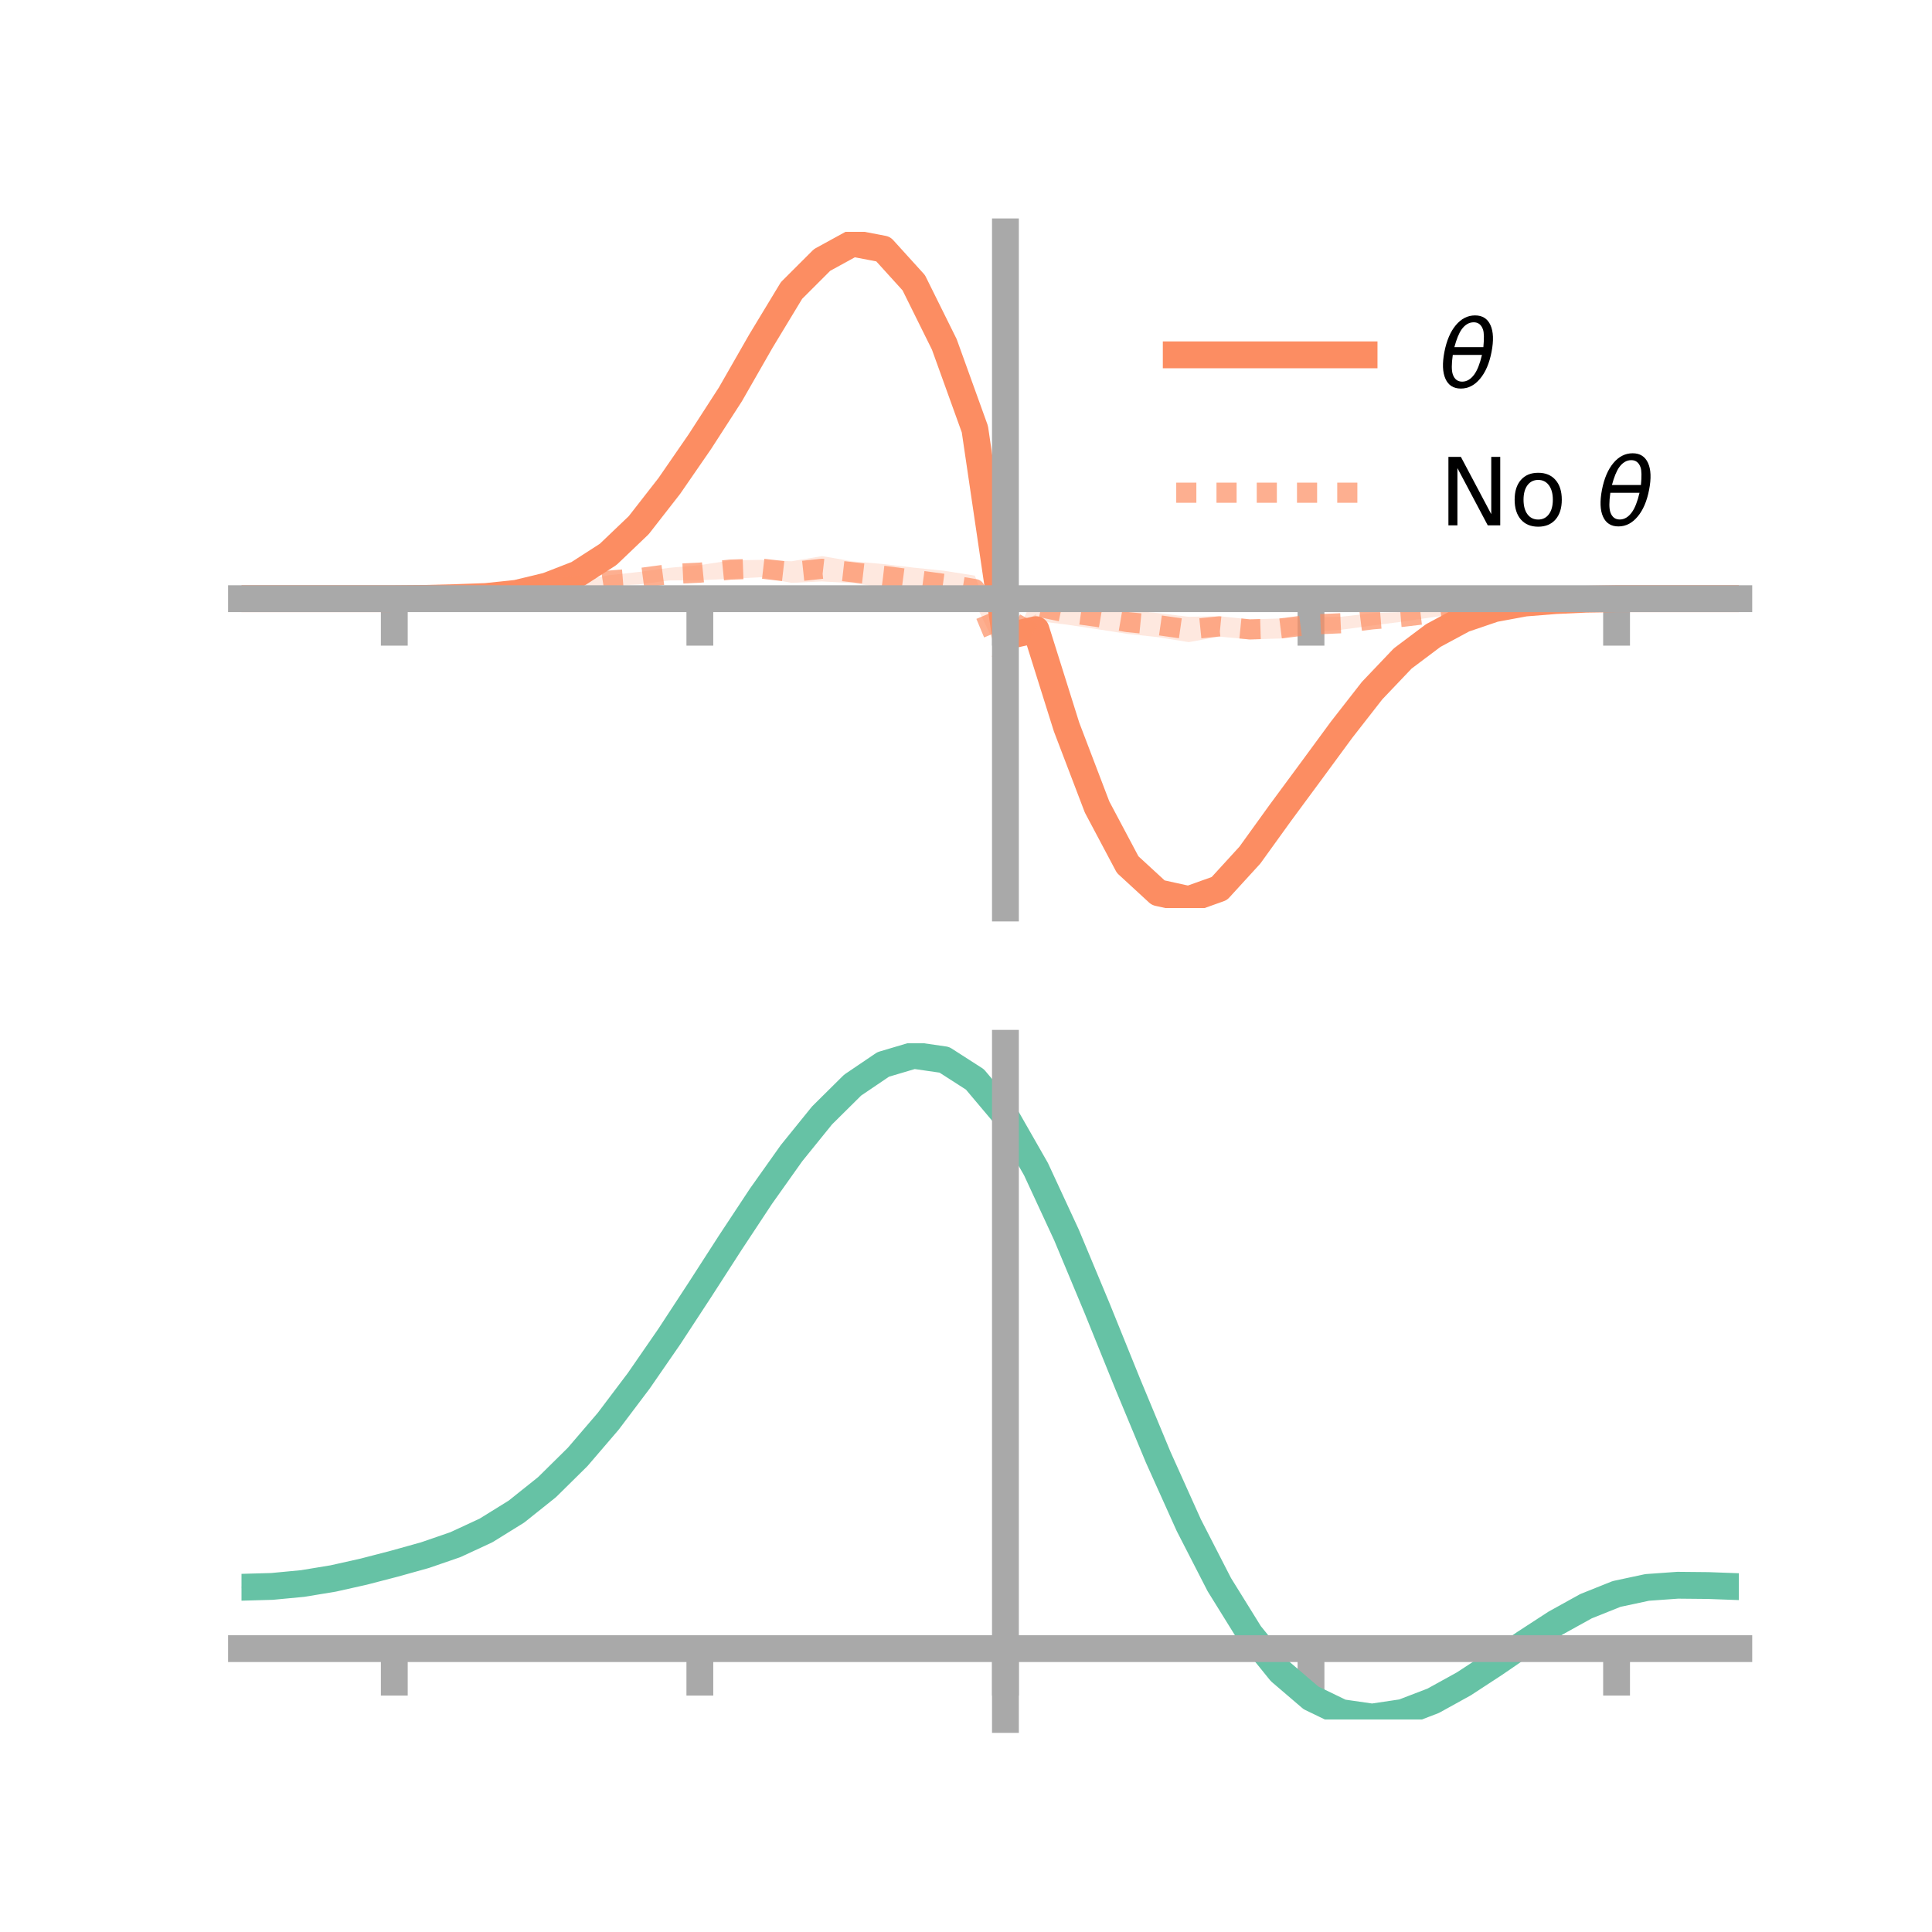 <?xml version="1.0" encoding="utf-8" standalone="no"?>
<!DOCTYPE svg PUBLIC "-//W3C//DTD SVG 1.1//EN"
  "http://www.w3.org/Graphics/SVG/1.1/DTD/svg11.dtd">
<!-- Created with matplotlib (https://matplotlib.org/) -->
<svg height="144pt" version="1.1" viewBox="0 0 144 144" width="144pt" xmlns="http://www.w3.org/2000/svg" xmlns:xlink="http://www.w3.org/1999/xlink">
 <defs>
  <style type="text/css">*{stroke-linecap:butt;stroke-linejoin:round;}</style>
 </defs>
 <g id="figure_1">
  <g id="patch_1">
   <path d="M 0 144 
L 144 144 
L 144 0 
L 0 0 
z
" style="fill:none;"/>
  </g>
  <g id="axes_1">
   <g id="patch_2">
    <path d="M 18 67.68 
L 129.6 67.68 
L 129.6 17.28 
L 18 17.28 
z
" style="fill:none;"/>
   </g>
   <g id="PolyCollection_1">
    <path clip-path="url(#p0e14fee6a1)" d="M 18 44.622 
L 18 44.622 
L 20.278 44.622 
L 22.555 44.622 
L 24.833 44.622 
L 27.11 44.622 
L 29.388 44.621 
L 31.665 44.583 
L 33.943 44.493 
L 36.22 44.356 
L 38.498 44.062 
L 40.776 43.436 
L 43.053 42.511 
L 45.331 40.975 
L 47.608 38.707 
L 49.886 35.669 
L 52.163 32.393 
L 54.441 28.792 
L 56.718 24.616 
L 58.996 20.831 
L 61.273 18.56 
L 63.551 17.28 
L 65.829 17.557 
L 68.106 19.942 
L 70.384 24.634 
L 72.661 30.778 
L 74.939 47.169 
L 77.216 45.772 
L 79.494 53.182 
L 81.771 59.131 
L 84.049 63.534 
L 86.327 65.779 
L 88.604 66.4 
L 90.882 65.487 
L 93.159 62.993 
L 95.437 59.98 
L 97.714 57.027 
L 99.992 53.861 
L 102.269 51.089 
L 104.547 48.746 
L 106.824 47.092 
L 109.102 45.935 
L 111.38 45.208 
L 113.657 44.844 
L 115.935 44.714 
L 118.212 44.637 
L 120.49 44.622 
L 122.767 44.622 
L 125.045 44.622 
L 127.322 44.622 
L 129.6 44.622 
L 129.6 44.622 
L 129.6 44.622 
L 127.322 44.622 
L 125.045 44.622 
L 122.767 44.622 
L 120.49 44.624 
L 118.212 44.68 
L 115.935 44.816 
L 113.657 45.052 
L 111.38 45.531 
L 109.102 46.353 
L 106.824 47.649 
L 104.547 49.415 
L 102.269 51.859 
L 99.992 54.923 
L 97.714 57.958 
L 95.437 61.173 
L 93.159 64.48 
L 90.882 66.967 
L 88.604 67.68 
L 86.327 67.299 
L 84.049 65.351 
L 81.771 61.174 
L 79.494 55.185 
L 77.216 48.088 
L 74.939 47.697 
L 72.661 33.194 
L 70.384 26.706 
L 68.106 22.206 
L 65.829 19.57 
L 63.551 18.976 
L 61.273 20.195 
L 58.996 22.472 
L 56.718 26.213 
L 54.441 29.992 
L 52.163 33.447 
L 49.886 36.773 
L 47.608 39.579 
L 45.331 41.662 
L 43.053 43.064 
L 40.776 43.905 
L 38.498 44.379 
L 36.22 44.566 
L 33.943 44.593 
L 31.665 44.622 
L 29.388 44.622 
L 27.11 44.622 
L 24.833 44.622 
L 22.555 44.622 
L 20.278 44.622 
L 18 44.622 
z
" style="fill:#fc8d62;fill-opacity:0.2;"/>
   </g>
   <g id="PolyCollection_2">
    <path clip-path="url(#p0e14fee6a1)" d="M 18 44.622 
L 18 44.622 
L 20.278 44.622 
L 22.555 44.622 
L 24.833 44.622 
L 27.11 44.622 
L 29.388 44.621 
L 31.665 44.565 
L 33.943 44.425 
L 36.22 44.229 
L 38.498 43.94 
L 40.776 43.65 
L 43.053 43.326 
L 45.331 42.881 
L 47.608 42.629 
L 49.886 42.321 
L 52.163 42.12 
L 54.441 41.772 
L 56.718 41.726 
L 58.996 41.834 
L 61.273 41.448 
L 63.551 41.841 
L 65.829 42.04 
L 68.106 42.309 
L 70.384 42.543 
L 72.661 42.903 
L 74.939 49.103 
L 77.216 44.091 
L 79.494 44.766 
L 81.771 45.06 
L 84.049 45.487 
L 86.327 45.696 
L 88.604 45.974 
L 90.882 45.924 
L 93.159 46.167 
L 95.437 46.096 
L 97.714 46.026 
L 99.992 45.965 
L 102.269 45.701 
L 104.547 45.615 
L 106.824 45.403 
L 109.102 45.092 
L 111.38 44.952 
L 113.657 44.796 
L 115.935 44.683 
L 118.212 44.635 
L 120.49 44.622 
L 122.767 44.622 
L 125.045 44.622 
L 127.322 44.622 
L 129.6 44.622 
L 129.6 44.622 
L 129.6 44.622 
L 127.322 44.622 
L 125.045 44.622 
L 122.767 44.622 
L 120.49 44.624 
L 118.212 44.687 
L 115.935 44.838 
L 113.657 45.059 
L 111.38 45.336 
L 109.102 45.682 
L 106.824 45.996 
L 104.547 46.331 
L 102.269 46.625 
L 99.992 46.937 
L 97.714 47.082 
L 95.437 47.59 
L 93.159 47.657 
L 90.882 47.449 
L 88.604 47.862 
L 86.327 47.491 
L 84.049 47.249 
L 81.771 46.893 
L 79.494 46.553 
L 77.216 46.274 
L 74.939 49.651 
L 72.661 44.912 
L 70.384 44.503 
L 68.106 44.117 
L 65.829 43.791 
L 63.551 43.461 
L 61.273 43.338 
L 58.996 43.441 
L 56.718 43.023 
L 54.441 43.141 
L 52.163 43.246 
L 49.886 43.264 
L 47.608 43.562 
L 45.331 43.684 
L 43.053 43.966 
L 40.776 44.171 
L 38.498 44.294 
L 36.22 44.49 
L 33.943 44.577 
L 31.665 44.62 
L 29.388 44.622 
L 27.11 44.622 
L 24.833 44.622 
L 22.555 44.622 
L 20.278 44.622 
L 18 44.622 
z
" style="fill:#fc8d62;fill-opacity:0.2;"/>
   </g>
   <g id="matplotlib.axis_1">
    <g id="xtick_1">
     <g id="line2d_1">
      <defs>
       <path d="M 0 0 
L 0 3.5 
" id="m32616ddfdb" style="stroke:#a9a9a9;stroke-width:2;"/>
      </defs>
      <g>
       <use style="fill:#a9a9a9;stroke:#a9a9a9;stroke-width:2;" x="29.388" xlink:href="#m32616ddfdb" y="44.622"/>
      </g>
     </g>
    </g>
    <g id="xtick_2">
     <g id="line2d_2">
      <g>
       <use style="fill:#a9a9a9;stroke:#a9a9a9;stroke-width:2;" x="52.163" xlink:href="#m32616ddfdb" y="44.622"/>
      </g>
     </g>
    </g>
    <g id="xtick_3">
     <g id="line2d_3">
      <g>
       <use style="fill:#a9a9a9;stroke:#a9a9a9;stroke-width:2;" x="74.939" xlink:href="#m32616ddfdb" y="44.622"/>
      </g>
     </g>
    </g>
    <g id="xtick_4">
     <g id="line2d_4">
      <g>
       <use style="fill:#a9a9a9;stroke:#a9a9a9;stroke-width:2;" x="97.714" xlink:href="#m32616ddfdb" y="44.622"/>
      </g>
     </g>
    </g>
    <g id="xtick_5">
     <g id="line2d_5">
      <g>
       <use style="fill:#a9a9a9;stroke:#a9a9a9;stroke-width:2;" x="120.49" xlink:href="#m32616ddfdb" y="44.622"/>
      </g>
     </g>
    </g>
   </g>
   <g id="matplotlib.axis_2"/>
   <g id="line2d_6">
    <path clip-path="url(#p0e14fee6a1)" d="M 18 44.622 
L 20.278 44.622 
L 22.555 44.622 
L 24.833 44.622 
L 27.11 44.622 
L 29.388 44.621 
L 31.665 44.602 
L 33.943 44.543 
L 36.22 44.461 
L 38.498 44.22 
L 40.776 43.671 
L 43.053 42.787 
L 45.331 41.318 
L 47.608 39.143 
L 49.886 36.221 
L 52.163 32.92 
L 54.441 29.392 
L 56.718 25.415 
L 58.996 21.651 
L 61.273 19.377 
L 63.551 18.128 
L 65.829 18.563 
L 68.106 21.074 
L 70.384 25.67 
L 72.661 31.986 
L 74.939 47.433 
L 77.216 46.93 
L 79.494 54.184 
L 81.771 60.152 
L 84.049 64.442 
L 86.327 66.539 
L 88.604 67.04 
L 90.882 66.227 
L 93.159 63.736 
L 95.437 60.576 
L 97.714 57.492 
L 99.992 54.392 
L 102.269 51.474 
L 104.547 49.081 
L 106.824 47.371 
L 109.102 46.144 
L 111.38 45.369 
L 113.657 44.948 
L 115.935 44.765 
L 118.212 44.659 
L 120.49 44.623 
L 122.767 44.622 
L 125.045 44.622 
L 127.322 44.622 
L 129.6 44.622 
" style="fill:none;stroke:#fc8d62;stroke-linecap:square;stroke-width:2;"/>
   </g>
   <g id="line2d_7">
    <path clip-path="url(#p0e14fee6a1)" d="M 18 44.622 
L 20.278 44.622 
L 22.555 44.622 
L 24.833 44.622 
L 27.11 44.622 
L 29.388 44.621 
L 31.665 44.593 
L 33.943 44.501 
L 36.22 44.36 
L 38.498 44.117 
L 40.776 43.91 
L 43.053 43.646 
L 45.331 43.283 
L 47.608 43.095 
L 49.886 42.792 
L 52.163 42.683 
L 54.441 42.456 
L 56.718 42.374 
L 58.996 42.637 
L 61.273 42.393 
L 63.551 42.651 
L 65.829 42.915 
L 68.106 43.213 
L 70.384 43.523 
L 72.661 43.907 
L 74.939 49.377 
L 77.216 45.182 
L 79.494 45.66 
L 81.771 45.977 
L 84.049 46.368 
L 86.327 46.594 
L 88.604 46.918 
L 90.882 46.687 
L 93.159 46.912 
L 95.437 46.843 
L 97.714 46.554 
L 99.992 46.451 
L 102.269 46.163 
L 104.547 45.973 
L 106.824 45.7 
L 109.102 45.387 
L 111.38 45.144 
L 113.657 44.928 
L 115.935 44.761 
L 118.212 44.661 
L 120.49 44.623 
L 122.767 44.622 
L 125.045 44.622 
L 127.322 44.622 
L 129.6 44.622 
" style="fill:none;stroke:#fc8d62;stroke-dasharray:1.5,1.5;stroke-dashoffset:0;stroke-opacity:0.7;stroke-width:1.5;"/>
   </g>
   <g id="patch_3">
    <path d="M 74.939 67.68 
L 74.939 17.28 
" style="fill:none;stroke:#a9a9a9;stroke-linecap:square;stroke-linejoin:miter;stroke-width:2;"/>
   </g>
   <g id="patch_4">
    <path d="M 129.6 67.68 
L 129.6 17.28 
" style="fill:none;"/>
   </g>
   <g id="patch_5">
    <path d="M 18 44.622 
L 129.6 44.622 
" style="fill:none;stroke:#a9a9a9;stroke-linecap:square;stroke-linejoin:miter;stroke-width:2;"/>
   </g>
   <g id="patch_6">
    <path d="M 18 17.28 
L 129.6 17.28 
" style="fill:none;"/>
   </g>
   <g id="legend_1">
    <g id="line2d_8">
     <path d="M 87.67 26.449 
L 101.67 26.449 
" style="fill:none;stroke:#fc8d62;stroke-linecap:square;stroke-width:2;"/>
    </g>
    <g id="line2d_9"/>
    <g id="text_1">
     <!-- $\theta$ -->
     <g transform="translate(107.27 28.899)scale(0.07 -0.07)">
      <defs>
       <path d="M 45.516 34.672 
L 14.453 34.672 
Q 12.359 20.062 14.5 13.875 
Q 17.188 6.25 24.469 6.25 
Q 31.781 6.25 37.359 13.922 
Q 42.234 20.656 45.516 34.672 
z
M 47.016 42.969 
Q 48.344 56.844 46.625 61.719 
Q 43.953 69.438 36.766 69.438 
Q 29.297 69.438 23.828 61.812 
Q 19.531 55.672 16.156 42.969 
z
M 38.188 76.766 
Q 49.906 76.766 54.594 66.406 
Q 59.281 56.109 55.719 37.844 
Q 52.203 19.625 43.453 9.281 
Q 34.766 -1.125 23.047 -1.125 
Q 11.281 -1.125 6.641 9.281 
Q 2 19.625 5.516 37.844 
Q 9.078 56.109 17.719 66.406 
Q 26.422 76.766 38.188 76.766 
z
" id="DejaVuSans-Oblique-952"/>
      </defs>
      <use transform="translate(0 0.234)" xlink:href="#DejaVuSans-Oblique-952"/>
     </g>
    </g>
    <g id="line2d_10">
     <path d="M 87.67 36.724 
L 101.67 36.724 
" style="fill:none;stroke:#fc8d62;stroke-dasharray:1.5,1.5;stroke-dashoffset:0;stroke-opacity:0.7;stroke-width:1.5;"/>
    </g>
    <g id="line2d_11"/>
    <g id="text_2">
     <!-- No $\theta$ -->
     <g transform="translate(107.27 39.174)scale(0.07 -0.07)">
      <defs>
       <path d="M 9.812 72.906 
L 23.094 72.906 
L 55.422 11.922 
L 55.422 72.906 
L 64.984 72.906 
L 64.984 0 
L 51.703 0 
L 19.391 60.984 
L 19.391 0 
L 9.812 0 
z
" id="DejaVuSans-78"/>
       <path d="M 30.609 48.391 
Q 23.391 48.391 19.188 42.75 
Q 14.984 37.109 14.984 27.297 
Q 14.984 17.484 19.156 11.844 
Q 23.344 6.203 30.609 6.203 
Q 37.797 6.203 41.984 11.859 
Q 46.188 17.531 46.188 27.297 
Q 46.188 37.016 41.984 42.703 
Q 37.797 48.391 30.609 48.391 
z
M 30.609 56 
Q 42.328 56 49.016 48.375 
Q 55.719 40.766 55.719 27.297 
Q 55.719 13.875 49.016 6.219 
Q 42.328 -1.422 30.609 -1.422 
Q 18.844 -1.422 12.172 6.219 
Q 5.516 13.875 5.516 27.297 
Q 5.516 40.766 12.172 48.375 
Q 18.844 56 30.609 56 
z
" id="DejaVuSans-111"/>
       <path id="DejaVuSans-32"/>
      </defs>
      <use transform="translate(0 0.234)" xlink:href="#DejaVuSans-78"/>
      <use transform="translate(74.805 0.234)" xlink:href="#DejaVuSans-111"/>
      <use transform="translate(135.986 0.234)" xlink:href="#DejaVuSans-32"/>
      <use transform="translate(167.773 0.234)" xlink:href="#DejaVuSans-Oblique-952"/>
     </g>
    </g>
   </g>
  </g>
  <g id="axes_2">
   <g id="patch_7">
    <path d="M 18 128.16 
L 129.6 128.16 
L 129.6 77.76 
L 18 77.76 
z
" style="fill:none;"/>
   </g>
   <g id="PolyCollection_3">
    <path clip-path="url(#pfd31412ad2)" d="M 18 118.38 
L 18 118.233 
L 20.278 118.167 
L 22.555 117.943 
L 24.833 117.554 
L 27.11 117.028 
L 29.388 116.419 
L 31.665 115.768 
L 33.943 114.966 
L 36.22 113.893 
L 38.498 112.46 
L 40.776 110.611 
L 43.053 108.326 
L 45.331 105.621 
L 47.608 102.545 
L 49.886 99.177 
L 52.163 95.623 
L 54.441 92.011 
L 56.718 88.487 
L 58.996 85.206 
L 61.273 82.331 
L 63.551 80.026 
L 65.829 78.452 
L 68.106 77.76 
L 70.384 78.093 
L 72.661 79.577 
L 74.939 82.321 
L 77.216 86.362 
L 79.494 91.347 
L 81.771 96.88 
L 84.049 102.591 
L 86.327 108.152 
L 88.604 113.293 
L 90.882 117.801 
L 93.159 121.528 
L 95.437 124.388 
L 97.714 126.358 
L 99.992 127.468 
L 102.269 127.798 
L 104.547 127.463 
L 106.824 126.597 
L 109.102 125.35 
L 111.38 123.879 
L 113.657 122.336 
L 115.935 120.869 
L 118.212 119.616 
L 120.49 118.707 
L 122.767 118.221 
L 125.045 118.062 
L 127.322 118.091 
L 129.6 118.182 
L 129.6 118.34 
L 129.6 118.34 
L 127.322 118.263 
L 125.045 118.248 
L 122.767 118.415 
L 120.49 118.904 
L 118.212 119.818 
L 115.935 121.087 
L 113.657 122.582 
L 111.38 124.159 
L 109.102 125.663 
L 106.824 126.935 
L 104.547 127.817 
L 102.269 128.16 
L 99.992 127.835 
L 97.714 126.742 
L 95.437 124.816 
L 93.159 122.035 
L 90.882 118.423 
L 88.604 114.058 
L 86.327 109.078 
L 84.049 103.685 
L 81.771 98.141 
L 79.494 92.764 
L 77.216 87.918 
L 74.939 83.989 
L 72.661 81.326 
L 70.384 79.886 
L 68.106 79.56 
L 65.829 80.221 
L 63.551 81.73 
L 61.273 83.939 
L 58.996 86.692 
L 56.718 89.833 
L 54.441 93.205 
L 52.163 96.661 
L 49.886 100.064 
L 47.608 103.294 
L 45.331 106.251 
L 43.053 108.859 
L 40.776 111.07 
L 38.498 112.864 
L 36.22 114.256 
L 33.943 115.294 
L 31.665 116.063 
L 29.388 116.681 
L 27.11 117.255 
L 24.833 117.747 
L 22.555 118.108 
L 20.278 118.316 
L 18 118.38 
z
" style="fill:#66c2a5;fill-opacity:0.2;"/>
   </g>
   <g id="matplotlib.axis_3">
    <g id="xtick_6">
     <g id="line2d_12">
      <g>
       <use style="fill:#a9a9a9;stroke:#a9a9a9;stroke-width:2;" x="29.388" xlink:href="#m32616ddfdb" y="122.877"/>
      </g>
     </g>
    </g>
    <g id="xtick_7">
     <g id="line2d_13">
      <g>
       <use style="fill:#a9a9a9;stroke:#a9a9a9;stroke-width:2;" x="52.163" xlink:href="#m32616ddfdb" y="122.877"/>
      </g>
     </g>
    </g>
    <g id="xtick_8">
     <g id="line2d_14">
      <g>
       <use style="fill:#a9a9a9;stroke:#a9a9a9;stroke-width:2;" x="74.939" xlink:href="#m32616ddfdb" y="122.877"/>
      </g>
     </g>
    </g>
    <g id="xtick_9">
     <g id="line2d_15">
      <g>
       <use style="fill:#a9a9a9;stroke:#a9a9a9;stroke-width:2;" x="97.714" xlink:href="#m32616ddfdb" y="122.877"/>
      </g>
     </g>
    </g>
    <g id="xtick_10">
     <g id="line2d_16">
      <g>
       <use style="fill:#a9a9a9;stroke:#a9a9a9;stroke-width:2;" x="120.49" xlink:href="#m32616ddfdb" y="122.877"/>
      </g>
     </g>
    </g>
   </g>
   <g id="matplotlib.axis_4"/>
   <g id="line2d_17">
    <path clip-path="url(#pfd31412ad2)" d="M 18 118.306 
L 20.278 118.242 
L 22.555 118.026 
L 24.833 117.651 
L 27.11 117.141 
L 29.388 116.55 
L 31.665 115.915 
L 33.943 115.13 
L 36.22 114.074 
L 38.498 112.662 
L 40.776 110.84 
L 43.053 108.593 
L 45.331 105.936 
L 47.608 102.919 
L 49.886 99.62 
L 52.163 96.142 
L 54.441 92.608 
L 56.718 89.16 
L 58.996 85.949 
L 61.273 83.135 
L 63.551 80.878 
L 65.829 79.336 
L 68.106 78.66 
L 70.384 78.989 
L 72.661 80.452 
L 74.939 83.155 
L 77.216 87.14 
L 79.494 92.055 
L 81.771 97.51 
L 84.049 103.138 
L 86.327 108.615 
L 88.604 113.675 
L 90.882 118.112 
L 93.159 121.782 
L 95.437 124.602 
L 97.714 126.55 
L 99.992 127.651 
L 102.269 127.979 
L 104.547 127.64 
L 106.824 126.766 
L 109.102 125.507 
L 111.38 124.019 
L 113.657 122.459 
L 115.935 120.978 
L 118.212 119.717 
L 120.49 118.805 
L 122.767 118.318 
L 125.045 118.155 
L 127.322 118.177 
L 129.6 118.261 
" style="fill:none;stroke:#66c2a5;stroke-linecap:square;stroke-width:2;"/>
   </g>
   <g id="patch_8">
    <path d="M 74.939 128.16 
L 74.939 77.76 
" style="fill:none;stroke:#a9a9a9;stroke-linecap:square;stroke-linejoin:miter;stroke-width:2;"/>
   </g>
   <g id="patch_9">
    <path d="M 129.6 128.16 
L 129.6 77.76 
" style="fill:none;"/>
   </g>
   <g id="patch_10">
    <path d="M 18 122.877 
L 129.6 122.877 
" style="fill:none;stroke:#a9a9a9;stroke-linecap:square;stroke-linejoin:miter;stroke-width:2;"/>
   </g>
   <g id="patch_11">
    <path d="M 18 77.76 
L 129.6 77.76 
" style="fill:none;"/>
   </g>
  </g>
 </g>
 <defs>
  <clipPath id="p0e14fee6a1">
   <rect height="50.4" width="111.6" x="18" y="17.28"/>
  </clipPath>
  <clipPath id="pfd31412ad2">
   <rect height="50.4" width="111.6" x="18" y="77.76"/>
  </clipPath>
 </defs>
</svg>
